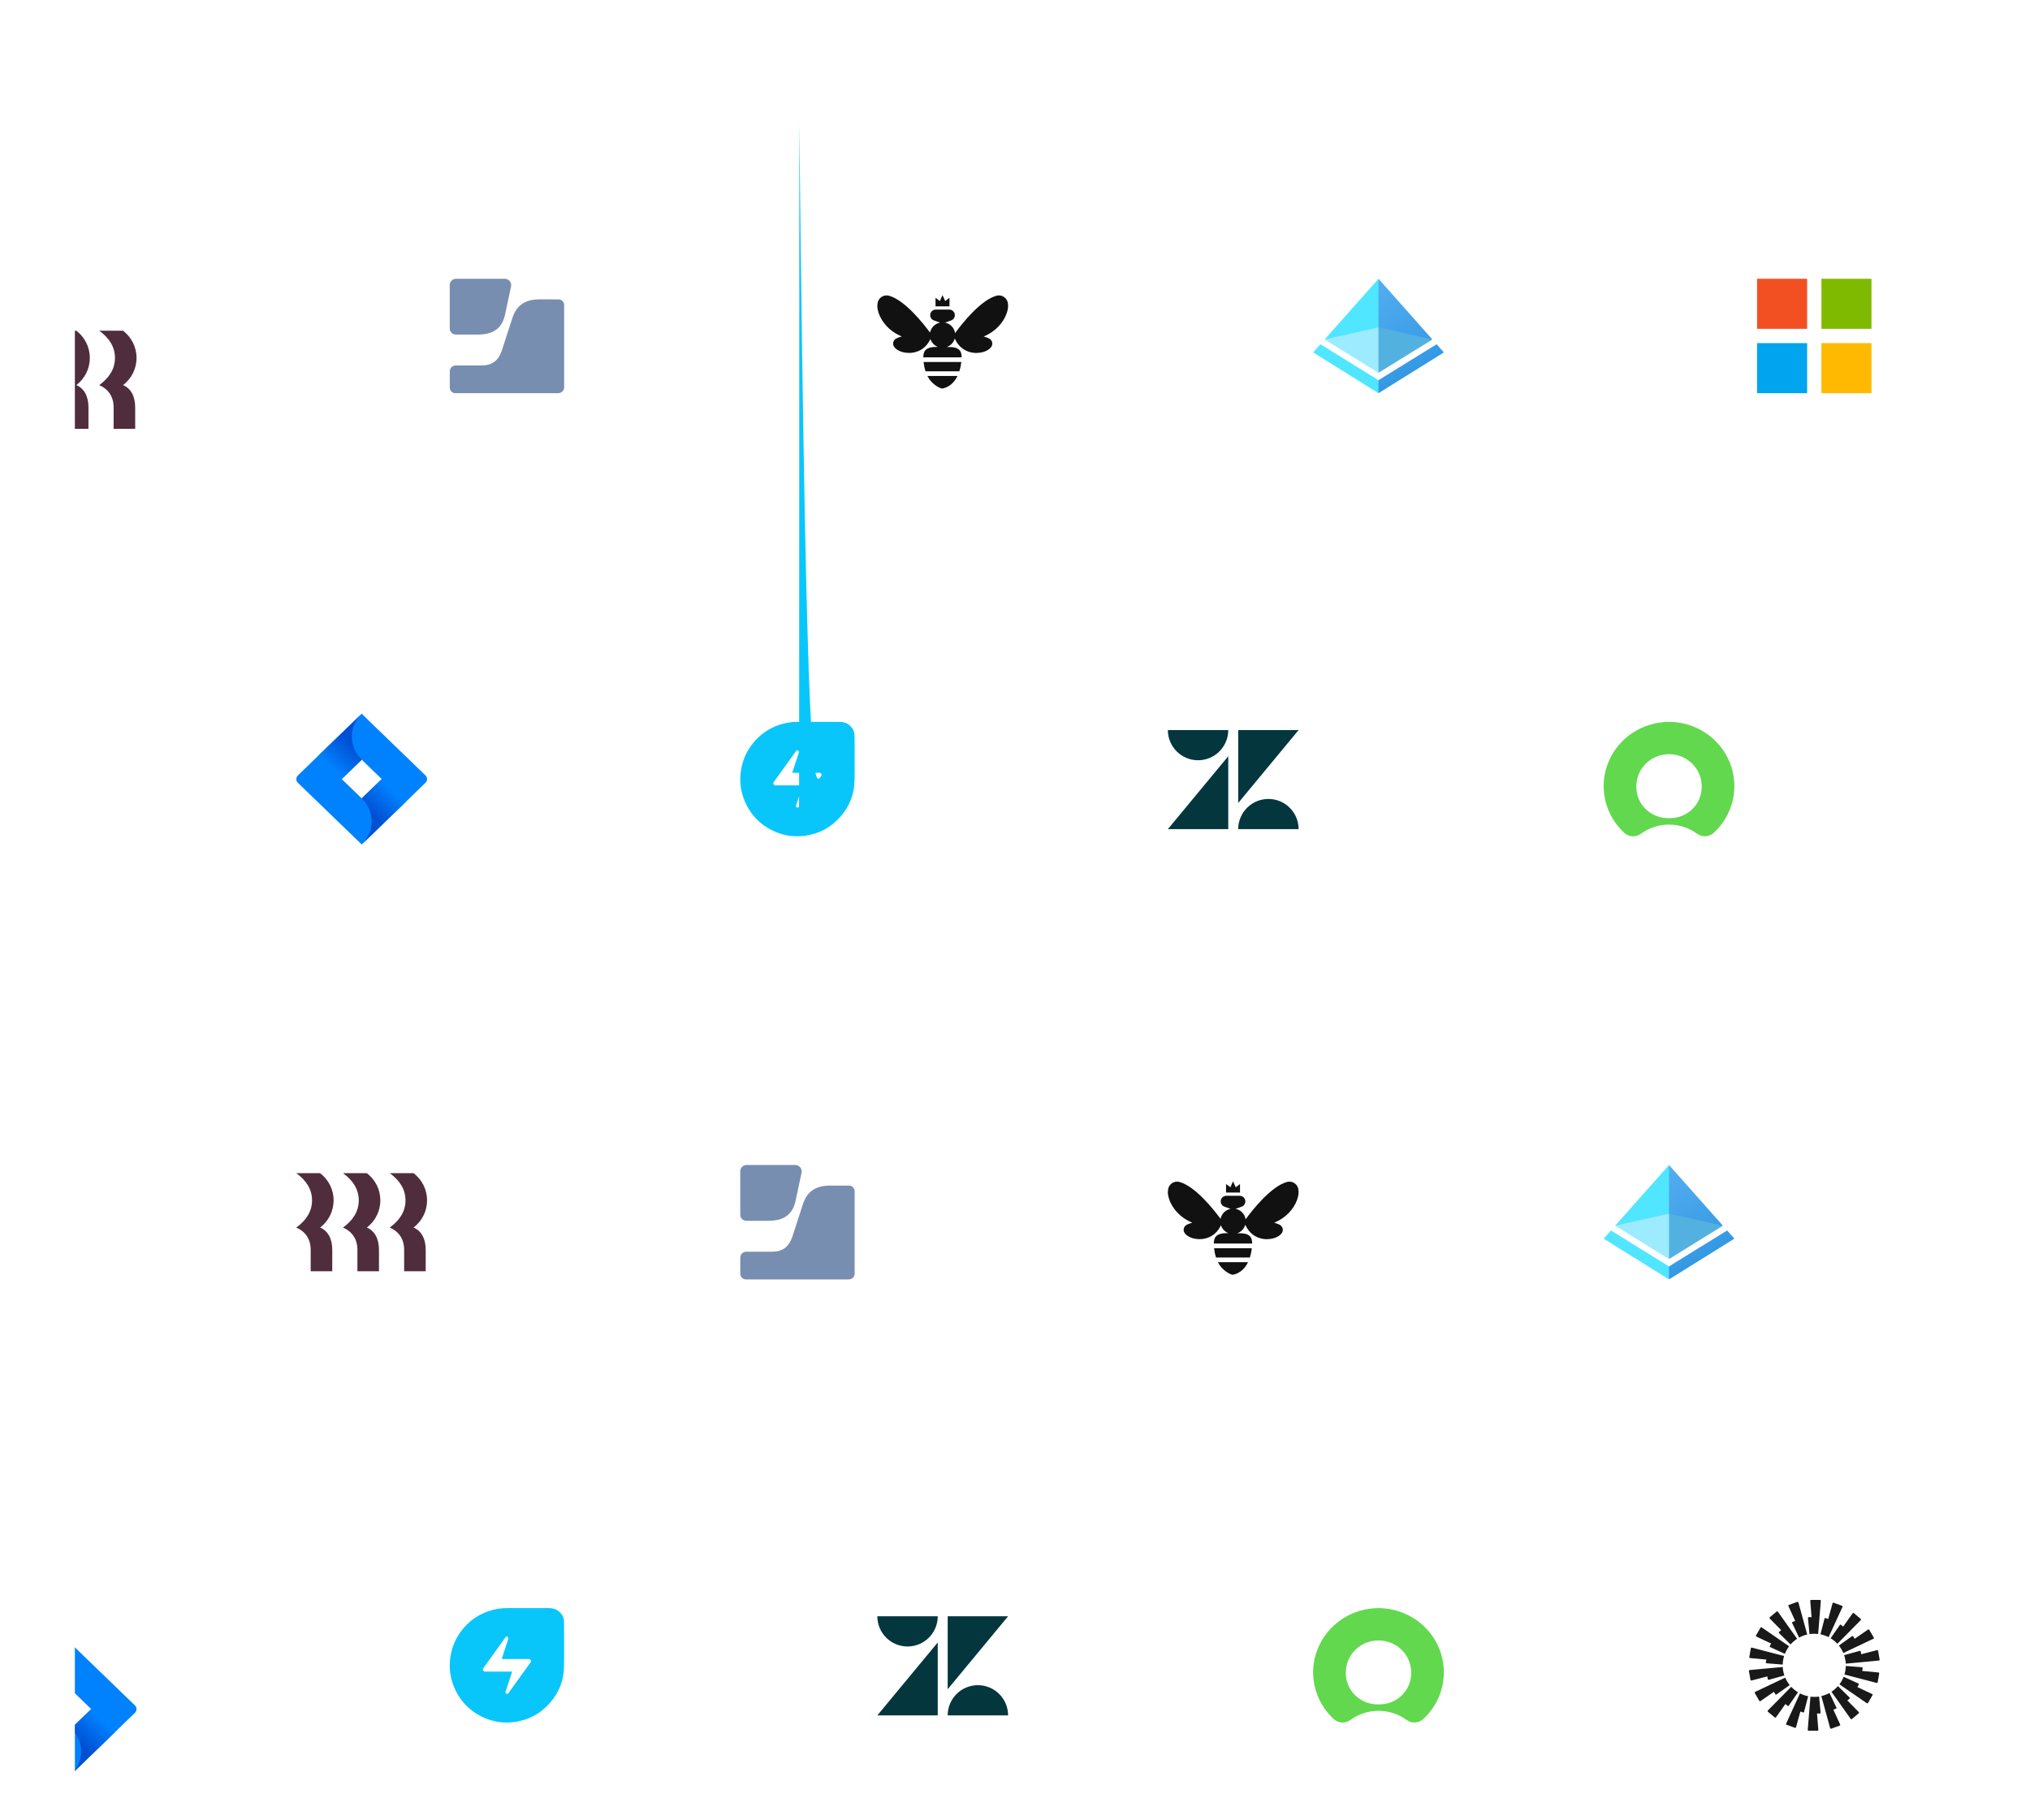 <svg width="559" height="501" viewBox="0 0 559 501" fill="none" xmlns="http://www.w3.org/2000/svg">
<g clip-path="url(#clip0_2324_15633)" filter="url(#filter0_i_2324_15633)">
<rect width="558" height="500" transform="translate(0.596 0.5)" fill="white"/>
<g filter="url(#filter1_ddddd_2324_15633)">
<rect x="-45.404" y="22.5" width="90" height="90" rx="20" fill="white" shape-rendering="crispEdges"/>
<g clip-path="url(#clip1_2324_15633)">
<path d="M11.659 61.486C11.659 58.515 10.15 56.06 7.329 53.999H13.886C16.188 55.766 17.598 58.467 17.598 61.486C17.598 64.506 16.188 67.206 13.886 68.973C16.014 69.857 17.227 72.017 17.227 75.111V81.002H11.288V75.111C11.288 72.165 9.878 70.103 7.329 68.973C10.15 66.911 11.659 64.457 11.659 61.486ZM-1.208 61.486C-1.208 58.515 -2.718 56.06 -5.539 53.999H1.019C3.32 55.766 4.731 58.467 4.731 61.486C4.731 64.506 3.32 67.206 1.019 68.973C3.147 69.857 4.359 72.017 4.359 75.111V81.002H-1.58V75.111C-1.58 72.165 -2.99 70.103 -5.539 68.973C-2.718 66.911 -1.208 64.457 -1.208 61.486ZM-14.076 61.486C-14.076 58.515 -15.585 56.06 -18.406 53.999H-11.849C-9.547 55.766 -8.137 58.467 -8.137 61.486C-8.137 64.506 -9.547 67.206 -11.849 68.973C-9.721 69.857 -8.508 72.017 -8.508 75.111V81.002H-14.447V75.111C-14.447 72.165 -15.858 70.103 -18.406 68.973C-15.585 66.911 -14.076 64.457 -14.076 61.486Z" fill="#502D3C"/>
</g>
</g>
<g filter="url(#filter2_dd_2324_15633)">
<rect x="74.596" y="22.5" width="90" height="90" rx="20" fill="white" shape-rendering="crispEdges"/>
<path d="M105.567 51.749C105.111 51.752 104.675 51.934 104.353 52.257C104.031 52.58 103.848 53.018 103.846 53.474V65.444C103.846 66.39 104.624 67.114 105.512 67.114H111.51C114.232 67.114 118.01 66.557 119.064 61.657L120.731 53.863C120.779 53.608 120.772 53.344 120.708 53.092C120.644 52.84 120.526 52.605 120.362 52.403C120.198 52.201 119.992 52.038 119.758 51.925C119.524 51.812 119.269 51.752 119.009 51.748L105.567 51.749ZM128.561 57.419C124.506 57.419 122.119 59.145 121.007 62.819L118.174 71.559C117.119 74.454 115.453 75.624 112.463 75.624H105.465C105.038 75.624 104.628 75.795 104.326 76.097C104.025 76.4 103.855 76.81 103.854 77.238V81.692C103.854 82.528 104.52 83.252 105.409 83.252H133.738C134.165 83.251 134.575 83.081 134.877 82.778C135.179 82.475 135.349 82.065 135.349 81.637V58.987C135.349 58.151 134.683 57.428 133.794 57.428L128.561 57.419Z" fill="#778EB1"/>
</g>
<g filter="url(#filter3_dd_2324_15633)">
<rect x="194.596" y="22.5" width="90" height="90" rx="20" fill="white" shape-rendering="crispEdges"/>
<g clip-path="url(#clip2_2324_15633)">
<path d="M257.477 58.181C257.316 57.588 256.944 57.075 256.429 56.739C255.915 56.403 255.295 56.268 254.687 56.36C254.588 56.375 254.489 56.396 254.392 56.423C249.976 57.631 244.813 64.256 243.224 66.405V66.422L243.014 66.713C242.902 66.002 242.573 65.344 242.074 64.826C241.574 64.309 240.928 63.958 240.222 63.821L241.883 63.235C242.23 63.118 242.525 62.882 242.714 62.568C242.903 62.254 242.973 61.882 242.913 61.521C242.853 61.159 242.665 60.831 242.385 60.595C242.105 60.359 241.749 60.23 241.383 60.233H237.707C237.339 60.227 236.98 60.353 236.697 60.589C236.413 60.825 236.224 61.155 236.163 61.518C236.103 61.882 236.175 62.255 236.366 62.571C236.558 62.886 236.856 63.121 237.207 63.235L238.856 63.821C238.176 63.956 237.552 64.289 237.062 64.779C236.573 65.269 236.239 65.893 236.104 66.573L235.986 66.412L235.974 66.397C234.385 64.256 229.221 57.631 224.803 56.423C224.706 56.396 224.608 56.375 224.508 56.36C223.901 56.268 223.28 56.403 222.766 56.739C222.252 57.075 221.879 57.588 221.718 58.181C221.543 58.937 221.553 59.723 221.749 60.473C222.284 62.797 224.188 65.507 227.032 67.008H227.015L228.306 67.656C228.045 67.715 227.787 67.789 227.535 67.878C227.248 67.979 226.971 68.106 226.707 68.259C226.398 68.441 226.162 68.725 226.038 69.062C225.914 69.399 225.91 69.768 226.027 70.108C226.062 70.204 226.105 70.297 226.157 70.385C226.645 71.213 227.858 71.886 229.311 72.094C231.681 72.447 234.688 71.611 236.204 68.341C236.365 68.832 236.633 69.281 236.988 69.656C237.343 70.031 237.777 70.323 238.258 70.51C236.757 70.485 235.063 70.635 234.505 71.926C234.324 72.389 234.239 72.883 234.255 73.38H244.81C244.81 72.459 244.61 71.511 243.729 71.011C242.849 70.51 241.728 70.535 240.69 70.555C241.223 70.37 241.703 70.058 242.09 69.647C242.477 69.236 242.759 68.737 242.911 68.194C244.412 71.591 247.467 72.462 249.876 72.102C251.327 71.884 252.543 71.221 253.028 70.393C253.133 70.217 253.201 70.023 253.23 69.821C253.259 69.618 253.248 69.412 253.197 69.215C253.145 69.017 253.055 68.831 252.932 68.669C252.809 68.506 252.654 68.369 252.478 68.266C252.215 68.114 251.939 67.986 251.652 67.886C251.4 67.797 251.143 67.722 250.882 67.663L252.173 67.015H252.153C254.997 65.514 256.906 62.8 257.437 60.476C257.637 59.726 257.651 58.938 257.477 58.181Z" fill="#111111"/>
<path d="M234.352 74.882C234.435 75.679 234.603 76.465 234.852 77.226H244.176C244.44 76.393 244.621 75.536 244.717 74.667H234.324C234.332 74.74 234.352 74.812 234.352 74.882Z" fill="#111111"/>
<path d="M237.94 81.309C238.323 81.54 239.134 82.06 239.622 81.952C241.596 81.487 242.874 80.154 243.67 78.505H235.371C235.951 79.66 236.84 80.631 237.94 81.309Z" fill="#111111"/>
<path d="M241.46 56.997L240.269 57.888L239.539 56.249L238.808 57.888L237.617 56.997V59.336H241.46V56.997Z" fill="#111111"/>
</g>
</g>
<g filter="url(#filter4_dd_2324_15633)">
<rect x="314.596" y="22.5" width="90" height="90" rx="20" fill="white" shape-rendering="crispEdges"/>
<g clip-path="url(#clip3_2324_15633)">
<path d="M358.473 64.253V70.743L359.598 77.641L374.438 68.468L368.599 65.335L358.473 64.253Z" fill="#53B1E0"/>
<path d="M377.6 72.027L359.598 83.252L358.473 81.561L359.598 79.668L375.601 69.777L377.6 72.027ZM359.598 51.748L358.473 58.844L359.598 65.133L374.438 68.468L359.598 51.748Z" fill="url(#paint0_linear_2324_15633)"/>
<path d="M359.596 65.133L350.595 65.335L344.756 68.468L359.596 77.641V65.133Z" fill="#9CEBFF"/>
<path d="M343.593 69.777L359.596 79.668V83.252L341.594 72.027L343.593 69.777ZM344.755 68.468L359.596 65.133V51.748L344.755 68.468Z" fill="#50E6FF"/>
</g>
</g>
<g filter="url(#filter5_dd_2324_15633)">
<rect x="434.596" y="22.5" width="90" height="90" rx="20" fill="white" shape-rendering="crispEdges"/>
<path d="M477.628 51.748H463.846V65.531H477.628V51.748Z" fill="#F25022"/>
<path d="M495.347 51.748H481.564V65.531H495.347V51.748Z" fill="#7FBA00"/>
<path d="M477.628 69.468H463.846V83.251H477.628V69.468Z" fill="#00A4EF"/>
<path d="M495.347 69.468H481.564V83.251H495.347V69.468Z" fill="#FFB900"/>
</g>
<g filter="url(#filter6_dd_2324_15633)">
<rect x="34.596" y="144.5" width="90" height="90" rx="20" fill="white" shape-rendering="crispEdges"/>
<g clip-path="url(#clip4_2324_15633)">
<path d="M97.176 188.503L81.154 173.018L79.611 171.498L67.54 183.154L62.025 188.503C61.749 188.77 61.594 189.132 61.594 189.51C61.594 189.887 61.749 190.249 62.025 190.517L73.044 201.166L79.611 207.502L91.672 195.846L91.858 195.665L97.176 190.498C97.447 190.231 97.598 189.873 97.598 189.5C97.598 189.127 97.447 188.769 97.176 188.503ZM79.611 194.81L74.106 189.491L79.611 184.171L85.115 189.491L79.611 194.81Z" fill="#0082FF"/>
<path d="M79.61 184.17C77.879 182.497 76.903 180.229 76.896 177.863C76.888 175.496 77.85 173.223 79.571 171.54L67.529 183.177L74.086 189.514L79.61 184.17Z" fill="url(#paint1_linear_2324_15633)"/>
<path d="M85.119 189.476L79.609 194.81C80.474 195.642 81.159 196.631 81.627 197.72C82.095 198.809 82.336 199.976 82.336 201.156C82.336 202.335 82.095 203.502 81.627 204.591C81.159 205.68 80.474 206.669 79.609 207.501L91.685 195.831L85.119 189.476Z" fill="url(#paint2_linear_2324_15633)"/>
</g>
</g>
<g filter="url(#filter7_dd_2324_15633)">
<rect x="154.596" y="144.5" width="90" height="90" rx="20" fill="white" shape-rendering="crispEdges"/>
<path d="M205.076 173.748C207.123 173.748 209.17 173.755 211.22 173.748C212.254 173.74 213.175 174.017 213.957 174.704C214.816 175.457 215.314 176.403 215.319 177.544C215.336 181.696 215.384 185.849 215.306 189.999C215.236 193.735 213.899 197.033 211.434 199.847C208.858 202.79 205.615 204.543 201.741 205.091C198.739 205.517 195.844 205.096 193.09 203.828C189.245 202.058 186.529 199.181 184.948 195.263C183.997 192.906 183.667 190.441 183.936 187.902C184.29 184.571 185.567 181.643 187.765 179.12C189.894 176.689 192.53 175.073 195.651 174.25C196.982 173.906 198.352 173.738 199.726 173.75C201.508 173.751 203.291 173.751 205.076 173.748ZM202.031 187.769C200.83 187.769 199.629 187.765 198.428 187.772C198.22 187.772 198.154 187.736 198.23 187.512C198.526 186.643 198.805 185.768 199.09 184.895C199.384 183.997 199.678 183.098 199.971 182.2C200.047 181.967 199.971 181.778 199.768 181.664C199.566 181.549 199.361 181.591 199.209 181.782C199.123 181.888 199.047 182.002 198.965 182.112C197.565 184.063 196.166 186.014 194.768 187.963C194.211 188.739 193.652 189.513 193.092 190.286C193.022 190.371 192.979 190.475 192.967 190.584C192.955 190.693 192.975 190.804 193.024 190.902C193.129 191.126 193.32 191.211 193.554 191.22C193.654 191.224 193.754 191.223 193.854 191.223H200.622C201.031 191.223 201.038 191.223 200.908 191.625C200.358 193.31 199.806 194.994 199.251 196.677C199.151 196.981 199.198 197.17 199.417 197.292C199.636 197.413 199.827 197.361 200.026 197.109C200.054 197.074 200.08 197.036 200.107 9C202.094 194.249 204.08 191.5 206.065 188.75C206.214 188.543 206.288 188.328 206.162 188.09C206.036 187.851 205.822 187.764 205.55 187.765C204.377 187.773 203.204 187.769 202.031 187.769Z" fill="#09C6FA"/>
</g>
<g filter="url(#filter8_dd_2324_15633)">
<rect x="274.596" y="144.5" width="90" height="90" rx="20" fill="white" shape-rendering="crispEdges"/>
<g clip-path="url(#clip5_2324_15633)">
<path fill-rule="evenodd" clip-rule="evenodd" d="M318.225 183.204V203.285H301.594L318.225 183.204Z" fill="#03363D"/>
<path fill-rule="evenodd" clip-rule="evenodd" d="M318.225 175.998C318.225 180.591 314.502 184.315 309.909 184.315C305.315 184.315 301.594 180.591 301.594 175.998H318.225Z" fill="#03363D"/>
<path fill-rule="evenodd" clip-rule="evenodd" d="M320.965 203.285C320.965 198.692 324.688 194.969 329.281 194.969C333.875 194.969 337.596 198.692 337.596 203.285H320.965Z" fill="#03363D"/>
<path fill-rule="evenodd" clip-rule="evenodd" d="M320.965 196.078V175.998H337.596L320.965 196.078Z" fill="#03363D"/>
</g>
</g>
<g filter="url(#filter9_dd_2324_15633)">
<rect x="394.596" y="144.5" width="90" height="90" rx="20" fill="white" shape-rendering="crispEdges"/>
<g clip-path="url(#clip6_2324_15633)">
<path fill-rule="evenodd" clip-rule="evenodd" d="M449.772 176.859C452.737 178.857 455.025 181.676 456.342 184.955C457.662 188.232 457.948 191.821 457.168 195.26C456.388 198.699 454.577 201.832 451.966 204.258C451.661 204.547 451.305 204.783 450.915 204.95C450.525 205.118 450.107 205.217 449.682 205.24C449.258 205.264 448.831 205.215 448.425 205.091C448.019 204.97 447.638 204.779 447.298 204.525C446.192 203.718 444.962 203.091 443.654 202.668C442.343 202.244 440.976 202.028 439.597 202.028C438.217 202.028 436.847 202.244 435.539 202.668C434.231 203.091 432.999 203.718 431.893 204.525C431.558 204.777 431.181 204.97 430.777 205.094C430.374 205.217 429.951 205.269 429.529 205.246C429.107 205.226 428.691 205.132 428.304 204.968C427.916 204.804 427.56 204.574 427.253 204.289C424.623 201.855 422.798 198.704 422.018 195.242C421.238 191.781 421.538 188.171 422.881 184.881C424.223 181.588 426.543 178.767 429.543 176.782C432.542 174.798 436.081 173.739 439.702 173.748C443.3 173.777 446.807 174.863 449.772 176.859ZM443.076 199.65C444.182 199.218 445.187 198.571 446.029 197.748C446.871 196.923 447.532 195.941 447.973 194.858C448.413 193.777 448.625 192.617 448.592 191.453C448.592 189.117 447.645 186.879 445.958 185.227C444.271 183.575 441.983 182.646 439.597 182.646C437.21 182.646 434.922 183.575 433.235 185.227C431.549 186.879 430.601 189.117 430.601 191.453C430.569 192.617 430.78 193.777 431.22 194.858C431.661 195.941 432.322 196.923 433.164 197.748C434.006 198.571 435.011 199.218 436.115 199.65C437.221 200.081 438.406 200.288 439.597 200.257C440.785 200.288 441.969 200.081 443.076 199.65Z" fill="#62D84E"/>
</g>
</g>
<g filter="url(#filter10_dd_2324_15633)">
<rect x="514.596" y="144.5" width="90" height="90" rx="20" fill="white" shape-rendering="crispEdges"/>
<g clip-path="url(#clip7_2324_15633)">
<path fill-rule="evenodd" clip-rule="evenodd" d="M561.402 171.748L560.662 180.869C560.311 180.829 559.961 180.809 559.601 180.809C559.15 180.809 558.71 180.839 558.28 180.909L557.859 176.489C557.849 176.349 557.959 176.229 558.1 176.229H558.85L558.49 171.758C558.48 171.618 558.59 171.498 558.72 171.498H561.172C561.312 171.498 561.422 171.618 561.402 171.758V171.748ZM555.217 172.198C555.177 172.068 555.037 171.988 554.907 172.038L552.605 172.878C552.475 172.928 552.415 173.078 552.475 173.198L554.347 177.279L553.636 177.539C553.506 177.589 553.446 177.739 553.506 177.859L555.417 181.869C556.108 181.489 556.859 181.199 557.649 181.019L555.227 172.198H555.217ZM549.573 174.738L554.867 182.199C554.196 182.639 553.586 183.159 553.066 183.759L549.893 180.639C549.793 180.539 549.803 180.379 549.903 180.289L550.484 179.809L547.331 176.619C547.231 176.519 547.241 176.359 547.351 176.269L549.223 174.698C549.333 174.608 549.483 174.628 549.563 174.738H549.573ZM545.129 179.059C545.019 178.979 544.859 179.019 544.789 179.139L543.568 181.259C543.498 181.379 543.548 181.529 543.668 181.589L547.731 183.509L547.351 184.159C547.334 184.188 547.324 184.22 547.32 184.252C547.317 184.285 547.32 184.318 547.331 184.35C547.341 184.381 547.358 184.41 547.381 184.434C547.403 184.458 547.431 184.477 547.461 184.49L551.504 186.34C551.795 185.59 552.185 184.89 552.665 184.259L545.129 179.059ZM542.137 184.82C542.157 184.68 542.297 184.6 542.427 184.63L551.284 186.94C551.054 187.69 550.924 188.48 550.904 189.3L546.47 188.94C546.437 188.938 546.405 188.929 546.375 188.913C546.346 188.897 546.321 188.875 546.301 188.848C546.281 188.822 546.267 188.791 546.26 188.759C546.253 188.726 546.253 188.692 546.26 188.66L546.39 187.92L541.917 187.5C541.777 187.49 541.687 187.36 541.707 187.22L542.127 184.81L542.137 184.82ZM541.807 190.8C541.667 190.81 541.577 190.94 541.597 191.08L542.027 193.491C542.047 193.631 542.187 193.711 542.317 193.681L546.661 192.55L546.791 193.29C546.811 193.431 546.951 193.511 547.081 193.481L551.364 192.3C551.114 191.56 550.954 190.77 550.914 189.96L541.797 190.8H541.807ZM543.228 197.141C543.212 197.113 543.201 197.082 543.198 197.05C543.194 197.018 543.197 196.985 543.206 196.954C543.216 196.923 543.231 196.895 543.252 196.87C543.273 196.845 543.299 196.825 543.328 196.811L551.594 192.89C551.905 193.631 552.325 194.321 552.825 194.941L549.203 197.521C549.092 197.601 548.932 197.571 548.862 197.451L548.482 196.791L544.789 199.341C544.679 199.421 544.519 199.381 544.449 199.261L543.218 197.141H543.228ZM553.246 195.421L546.811 201.931C546.711 202.031 546.721 202.191 546.831 202.282L548.712 203.852C548.822 203.942 548.972 203.922 549.052 203.812L551.654 200.151L552.235 200.641C552.345 200.731 552.505 200.711 552.585 200.591L555.107 196.931C554.427 196.511 553.796 196.001 553.256 195.421H553.246ZM551.975 205.872C551.944 205.861 551.916 205.843 551.893 205.82C551.87 205.798 551.851 205.771 551.839 205.741C551.827 205.71 551.821 205.678 551.822 205.646C551.823 205.613 551.831 205.581 551.845 205.552L555.658 197.231C556.358 197.591 557.119 197.861 557.909 198.011L556.789 202.312C556.759 202.442 556.608 202.522 556.478 202.472L555.768 202.211L554.577 206.542C554.537 206.672 554.397 206.752 554.267 206.702L551.965 205.862L551.975 205.872ZM558.54 198.121L557.799 207.242C557.789 207.382 557.899 207.502 558.03 207.502H560.481C560.622 207.502 560.732 207.382 560.712 207.242L560.351 202.772H561.102C561.242 202.772 561.352 202.652 561.342 202.512L560.922 198.091C560.491 198.161 560.051 198.191 559.601 198.191C559.24 198.191 558.89 198.171 558.54 198.121ZM567.367 173.428C567.427 173.298 567.367 173.158 567.237 173.108L564.935 172.268C564.805 172.218 564.665 172.298 564.625 172.428L563.434 176.759L562.723 176.499C562.593 176.449 562.453 176.529 562.413 176.659L561.292 180.959C562.093 181.119 562.843 181.389 563.544 181.739L567.367 173.428ZM572.391 177.059L565.956 183.569C565.411 182.984 564.788 182.475 564.104 182.059L566.626 178.399C566.706 178.289 566.867 178.259 566.977 178.349L567.557 178.839L570.159 175.178C570.239 175.068 570.399 175.048 570.499 175.138L572.381 176.709C572.491 176.799 572.491 176.959 572.401 177.059H572.391ZM575.874 182.179C576.004 182.119 576.044 181.969 575.974 181.849L574.743 179.729C574.726 179.701 574.703 179.677 574.677 179.658C574.651 179.639 574.621 179.626 574.589 179.618C574.558 179.611 574.525 179.61 574.493 179.615C574.461 179.62 574.43 179.632 574.402 179.649L570.71 182.199L570.329 181.549C570.259 181.429 570.099 181.389 569.989 181.479L566.366 184.059C566.867 184.68 567.277 185.37 567.597 186.11L575.864 182.189L575.874 182.179ZM577.175 185.5L577.595 187.91C577.615 188.05 577.525 188.17 577.385 188.19L568.268 189.04C568.228 188.22 568.067 187.44 567.817 186.7L572.101 185.52C572.231 185.48 572.371 185.57 572.391 185.71L572.521 186.45L576.864 185.32C576.995 185.29 577.135 185.37 577.155 185.51L577.175 185.5ZM576.764 194.351C576.894 194.381 577.035 194.301 577.055 194.161L577.475 191.75C577.48 191.718 577.479 191.685 577.471 191.653C577.464 191.621 577.449 191.592 577.43 191.565C577.41 191.539 577.385 191.517 577.357 191.501C577.329 191.485 577.297 191.474 577.265 191.47L572.791 191.05L572.921 190.31C572.927 190.278 572.925 190.245 572.918 190.213C572.91 190.181 572.896 190.151 572.876 190.125C572.857 190.099 572.832 190.077 572.803 190.061C572.775 190.044 572.744 190.034 572.711 190.03L568.278 189.67C568.258 190.49 568.128 191.28 567.897 192.03L576.754 194.341L576.764 194.351ZM574.402 199.851C574.332 199.971 574.172 200.001 574.062 199.931L566.526 194.731C567.007 194.101 567.397 193.401 567.687 192.65L571.73 194.501C571.86 194.561 571.911 194.711 571.84 194.831L571.46 195.481L575.523 197.401C575.643 197.461 575.694 197.611 575.623 197.731L574.402 199.851ZM564.325 196.781L569.619 204.242C569.699 204.352 569.859 204.372 569.959 204.282L571.83 202.712C571.941 202.622 571.941 202.462 571.85 202.362L568.698 199.171L569.278 198.691C569.389 198.601 569.389 198.441 569.288 198.341L566.116 195.221C565.586 195.821 564.985 196.351 564.315 196.781H564.325ZM564.274 206.942C564.144 206.992 564.004 206.912 563.964 206.782L561.542 197.961C562.333 197.781 563.084 197.491 563.774 197.111L565.686 201.121C565.746 201.251 565.686 201.401 565.555 201.441L564.845 201.701L566.716 205.782C566.776 205.912 566.716 206.052 566.586 206.102L564.284 206.942H564.274Z" fill="#191919"/>
</g>
</g>
<g filter="url(#filter11_dd_2324_15633)">
<rect x="34.596" y="266.5" width="90" height="90" rx="20" fill="white" shape-rendering="crispEdges"/>
<g clip-path="url(#clip8_2324_15633)">
<path d="M91.659 305.486C91.659 302.515 90.15 300.061 87.329 297.999H93.886C96.188 299.766 97.598 302.466 97.598 305.486C97.598 308.506 96.188 311.206 93.886 312.973C96.014 313.857 97.227 316.017 97.227 319.111V325.002H91.288V319.111C91.288 316.165 89.878 314.103 87.329 312.973C90.15 310.911 91.659 308.457 91.659 305.486ZM78.792 305.486C78.792 302.515 77.282 300.061 74.461 297.999H81.019C83.32 299.766 84.731 302.466 84.731 305.486C84.731 308.506 83.32 311.206 81.019 312.973C83.147 313.857 84.359 316.017 84.359 319.111V325.002H78.421V319.111C78.421 316.165 77.01 314.103 74.461 312.973C77.282 310.911 78.792 308.457 78.792 305.486ZM65.924 305.486C65.924 302.515 64.415 300.061 61.594 297.999H68.151C70.453 299.766 71.863 302.466 71.863 305.486C71.863 308.506 70.453 311.206 68.151 312.973C70.279 313.857 71.492 316.017 71.492 319.111V325.002H65.553V319.111C65.553 316.165 64.142 314.103 61.594 312.973C64.415 310.911 65.924 308.457 65.924 305.486Z" fill="#502D3C"/>
</g>
</g>
<g filter="url(#filter12_dd_2324_15633)">
<rect x="154.596" y="266.5" width="90" height="90" rx="20" fill="white" shape-rendering="crispEdges"/>
<path d="M185.567 295.749C185.111 295.752 184.675 295.934 184.353 296.257C184.031 296.58 183.848 297.018 183.846 297.474V309.444C183.846 310.39 184.624 311.114 185.512 311.114H191.51C194.232 311.114 198.01 310.557 199.064 305.657L200.731 297.863C200.779 297.608 200.772 297.345 200.708 297.092C200.644 296.84 200.526 296.605 200.362 296.403C200.198 296.201 199.992 296.038 199.758 295.925C199.524 295.812 199.269 295.752 199.009 295.748L185.567 295.749ZM208.561 301.419C204.506 301.419 202.119 303.145 201.007 306.819L198.174 315.56C197.119 318.454 195.453 319.624 192.463 319.624H185.465C185.038 319.624 184.628 319.795 184.326 320.097C184.025 320.4 183.855 320.81 183.854 321.238V325.692C183.854 326.528 184.52 327.252 185.409 327.252H213.738C214.165 327.251 214.575 327.081 214.877 326.778C215.179 326.475 215.349 326.065 215.349 325.637V302.987C215.349 302.151 214.683 301.428 213.794 301.428L208.561 301.419Z" fill="#778EB1"/>
</g>
<g filter="url(#filter13_dd_2324_15633)">
<rect x="274.596" y="266.5" width="90" height="90" rx="20" fill="white" shape-rendering="crispEdges"/>
<g clip-path="url(#clip9_2324_15633)">
<path d="M337.477 302.181C337.316 301.588 336.944 301.075 336.429 300.739C335.915 300.403 335.295 300.268 334.687 300.36C334.588 300.375 334.489 300.396 334.392 300.423C329.976 301.631 324.813 308.256 323.224 310.405V310.422L323.014 310.713C322.902 310.002 322.573 309.344 322.074 308.826C321.574 308.309 320.928 307.958 320.222 307.821L321.883 307.235C322.23 307.119 322.525 306.882 322.714 306.568C322.903 306.253 322.973 305.882 322.913 305.521C322.853 305.159 322.665 304.831 322.385 304.595C322.105 304.359 321.749 304.231 321.383 304.233H317.707C317.339 304.227 316.98 304.353 316.697 304.589C316.413 304.825 316.224 305.155 316.163 305.518C316.103 305.882 316.175 306.256 316.366 306.571C316.558 306.886 316.856 307.122 317.207 307.235L318.856 307.821C318.176 307.956 317.552 308.289 317.062 308.779C316.573 309.269 316.239 309.893 316.104 310.572L315.986 310.412L315.974 310.397C314.385 308.256 309.221 301.631 304.803 300.423C304.706 300.396 304.608 300.375 304.508 300.36C303.901 300.268 303.28 300.403 302.766 300.739C302.252 301.075 301.879 301.588 301.718 302.181C301.543 302.937 301.553 303.723 301.749 304.473C302.284 306.797 304.188 309.507 307.032 311.008H307.015L308.306 311.656C308.045 311.715 307.787 311.789 307.535 311.878C307.248 311.979 306.971 312.106 306.707 312.259C306.398 312.441 306.162 312.725 306.038 313.062C305.914 313.399 305.91 313.768 306.027 314.108C306.062 314.204 306.105 314.297 306.157 314.385C306.645 315.213 307.858 315.886 309.311 316.094C311.681 316.447 314.688 315.611 316.204 312.341C316.365 312.832 316.633 313.281 316.988 313.656C317.343 314.031 317.777 314.323 318.258 314.51C316.757 314.485 315.063 314.635 314.505 315.926C314.324 316.389 314.239 316.883 314.255 317.38H324.81C324.81 316.459 324.61 315.511 323.729 315.011C322.849 314.51 321.728 314.535 320.69 314.555C321.223 314.37 321.703 314.058 322.09 313.647C322.477 313.236 322.759 312.737 322.911 312.194C324.412 315.591 327.467 316.462 329.876 316.101C331.327 315.884 332.543 315.221 333.028 314.393C333.133 314.217 333.201 314.023 333.23 313.821C333.259 313.618 333.248 313.412 333.197 313.215C333.145 313.017 333.055 312.831 332.932 312.669C332.809 312.506 332.654 312.369 332.478 312.266C332.215 312.114 331.939 311.986 331.652 311.886C331.4 311.797 331.143 311.723 330.882 311.663L332.173 311.015H332.153C334.997 309.514 336.906 306.8 337.437 304.476C337.637 303.726 337.651 302.938 337.477 302.181Z" fill="#111111"/>
<path d="M314.352 318.882C314.435 319.679 314.603 320.465 314.852 321.226H324.176C324.44 320.393 324.621 319.536 324.717 318.667H314.324C314.332 318.74 314.352 318.812 314.352 318.882Z" fill="#111111"/>
<path d="M317.94 325.309C318.323 325.54 319.134 326.06 319.622 325.952C321.596 325.487 322.874 324.154 323.67 322.505H315.371C315.951 323.66 316.84 324.631 317.94 325.309Z" fill="#111111"/>
<path d="M321.46 300.997L320.269 301.888L319.539 300.249L318.808 301.888L317.617 300.997V303.336H321.46V300.997Z" fill="#111111"/>
</g>
</g>
<g filter="url(#filter14_dd_2324_15633)">
<rect x="394.596" y="266.5" width="90" height="90" rx="20" fill="white" shape-rendering="crispEdges"/>
<g clip-path="url(#clip10_2324_15633)">
<path d="M438.473 308.253V314.743L439.598 321.641L454.438 312.468L448.599 309.335L438.473 308.253Z" fill="#53B1E0"/>
<path d="M457.6 316.027L439.598 327.252L438.473 325.56L439.598 323.667L455.601 313.777L457.6 316.027ZM439.598 295.748L438.473 302.844L439.598 309.133L454.438 312.468L439.598 295.748Z" fill="url(#paint3_linear_2324_15633)"/>
<path d="M439.596 309.133L430.595 309.335L424.756 312.468L439.596 321.641V309.133Z" fill="#9CEBFF"/>
<path d="M423.593 313.777L439.596 323.667V327.252L421.594 316.027L423.593 313.777ZM424.755 312.468L439.596 309.133V295.748L424.755 312.468Z" fill="#50E6FF"/>
</g>
</g>
<g filter="url(#filter15_dd_2324_15633)">
<rect x="514.596" y="266.5" width="90" height="90" rx="20" fill="white" shape-rendering="crispEdges"/>
<path d="M557.628 295.748H543.846V309.531H557.628V295.748Z" fill="#F25022"/>
<path d="M557.628 313.468H543.846V327.251H557.628V313.468Z" fill="#00A4EF"/>
</g>
<g filter="url(#filter16_ddddd_2324_15633)">
<rect x="-45.404" y="388.5" width="90" height="90" rx="20" fill="white" shape-rendering="crispEdges"/>
<g clip-path="url(#clip11_2324_15633)">
<path d="M17.176 432.503L1.154 417.018L-0.39 415.498L-12.46 427.154L-17.975 432.503C-18.251 432.77 -18.406 433.132 -18.406 433.51C-18.406 433.887 -18.251 434.249 -17.975 434.517L-6.956 445.166L-0.39 451.502L11.672 439.846L11.858 439.665L17.176 434.498C17.447 434.231 17.598 433.873 17.598 433.5C17.598 433.127 17.447 432.769 17.176 432.503ZM-0.39 438.81L-5.894 433.491L-0.39 428.171L5.115 433.491L-0.39 438.81Z" fill="#0082FF"/>
<path d="M5.119 433.476L-0.391 438.81C0.474 439.642 1.159 440.631 1.627 441.72C2.095 442.809 2.336 443.976 2.336 445.156C2.336 446.335 2.095 447.502 1.627 448.591C1.159 449.68 0.474 450.669 -0.391 451.501L11.685 439.831L5.119 433.476Z" fill="url(#paint4_linear_2324_15633)"/>
</g>
</g>
<g filter="url(#filter17_dd_2324_15633)">
<rect x="74.596" y="388.5" width="90" height="90" rx="20" fill="white" shape-rendering="crispEdges"/>
<path d="M125.076 417.748C127.123 417.748 129.17 417.755 131.22 417.748C132.254 417.74 133.175 418.017 133.957 418.704C134.816 419.457 135.314 420.403 135.319 421.544C135.336 425.696 135.384 429.849 135.306 433.999C135.236 437.735 133.899 441.033 131.434 443.847C128.858 446.79 125.615 448.543 121.741 449.091C118.739 449.517 115.844 449.096 113.09 447.828C109.245 446.058 106.529 443.181 104.948 439.263C103.997 436.906 103.667 434.441 103.936 431.902C104.29 428.571 105.567 425.643 107.765 423.12C109.894 420.689 112.53 419.073 115.651 418.25C116.982 417.906 118.352 417.738 119.726 417.75C121.508 417.751 123.291 417.751 125.076 417.748ZM122.031 431.769C120.83 431.769 119.629 431.765 118.428 431.772C118.22 431.772 118.154 431.736 118.23 431.512C118.526 430.643 118.805 429.768 119.09 428.895C119.384 427.997 119.678 427.098 119.971 426.2C120.047 425.967 119.971 425.778 119.768 425.664C119.566 425.549 119.361 425.591 119.209 425.782C119.123 425.888 119.047 426.002 118.965 426.112C117.565 428.063 116.166 430.014 114.768 431.963C114.211 432.739 113.652 433.513 113.092 434.286C113.022 434.371 112.979 434.475 112.967 434.584C112.955 434.693 112.975 434.804 113.024 434.902C113.129 435.126 113.32 435.211 113.554 435.22C113.654 435.224 113.754 435.223 113.854 435.223H120.622C121.031 435.223 121.038 435.223 120.908 435.625C120.358 437.31 119.806 438.994 119.251 440.677C119.151 440.981 119.198 441.17 119.417 441.292C119.636 441.413 119.827 441.361 120.026 441.109C120.054 441.074 120.08 441.036 120.107 440.999C122.094 438.249 124.08 435.5 126.065 432.75C126.214 432.543 126.288 432.328 126.162 432.09C126.036 431.851 125.822 431.764 125.55 431.765C124.377 431.773 123.204 431.769 122.031 431.769Z" fill="#09C6FA"/>
</g>
<g filter="url(#filter18_dd_2324_15633)">
<rect x="194.596" y="388.5" width="90" height="90" rx="20" fill="white" shape-rendering="crispEdges"/>
<g clip-path="url(#clip12_2324_15633)">
<path fill-rule="evenodd" clip-rule="evenodd" d="M238.225 427.204V447.285H221.594L238.225 427.204Z" fill="#03363D"/>
<path fill-rule="evenodd" clip-rule="evenodd" d="M238.225 419.998C238.225 424.591 234.502 428.315 229.909 428.315C225.315 428.315 221.594 424.591 221.594 419.998H238.225Z" fill="#03363D"/>
<path fill-rule="evenodd" clip-rule="evenodd" d="M240.965 447.285C240.965 442.692 244.688 438.969 249.281 438.969C253.875 438.969 257.596 442.692 257.596 447.285H240.965Z" fill="#03363D"/>
<path fill-rule="evenodd" clip-rule="evenodd" d="M240.965 440.078V419.998H257.596L240.965 440.078Z" fill="#03363D"/>
</g>
</g>
<g filter="url(#filter19_dd_2324_15633)">
<rect x="314.596" y="388.5" width="90" height="90" rx="20" fill="white" shape-rendering="crispEdges"/>
<g clip-path="url(#clip13_2324_15633)">
<path fill-rule="evenodd" clip-rule="evenodd" d="M369.772 420.859C372.737 422.857 375.025 425.676 376.342 428.955C377.662 432.232 377.948 435.821 377.168 439.26C376.388 442.699 374.577 445.832 371.966 448.258C371.661 448.547 371.305 448.783 370.915 448.95C370.525 449.118 370.107 449.217 369.682 449.24C369.258 449.264 368.831 449.215 368.425 449.091C368.019 448.97 367.638 448.779 367.298 448.525C366.192 447.718 364.962 447.091 363.654 446.668C362.343 446.244 360.976 446.028 359.597 446.028C358.217 446.028 356.847 446.244 355.539 446.668C354.231 447.091 352.999 447.718 351.893 448.525C351.558 448.777 351.181 448.97 350.777 449.094C350.374 449.217 349.951 449.269 349.529 449.246C349.107 449.226 348.691 449.132 348.304 448.968C347.916 448.804 347.56 448.574 347.253 448.289C344.623 445.855 342.798 442.704 342.018 439.242C341.238 435.781 341.538 432.171 342.881 428.881C344.223 425.588 346.543 422.767 349.543 420.782C352.542 418.798 356.081 417.739 359.702 417.748C363.3 417.777 366.807 418.863 369.772 420.859ZM363.076 443.65C364.182 443.218 365.187 442.571 366.029 441.748C366.871 440.923 367.532 439.941 367.973 438.858C368.413 437.777 368.625 436.617 368.592 435.453C368.592 433.117 367.645 430.879 365.958 429.227C364.271 427.575 361.983 426.646 359.597 426.646C357.21 426.646 354.922 427.575 353.235 429.227C351.549 430.879 350.601 433.117 350.601 435.453C350.569 436.617 350.78 437.777 351.22 438.858C351.661 439.941 352.322 440.923 353.164 441.748C354.006 442.571 355.011 443.218 356.115 443.65C357.221 444.081 358.406 444.288 359.597 444.257C360.785 444.288 361.969 444.081 363.076 443.65Z" fill="#62D84E"/>
</g>
</g>
<g filter="url(#filter20_dd_2324_15633)">
<rect x="434.596" y="388.5" width="90" height="90" rx="20" fill="white" shape-rendering="crispEdges"/>
<g clip-path="url(#clip14_2324_15633)">
<path fill-rule="evenodd" clip-rule="evenodd" d="M481.402 415.748L480.662 424.869C480.311 424.829 479.961 424.809 479.601 424.809C479.15 424.809 478.71 424.839 478.28 424.909L477.859 420.489C477.849 420.349 477.959 420.229 478.1 420.229H478.85L478.49 415.758C478.48 415.618 478.59 415.498 478.72 415.498H481.172C481.312 415.498 481.422 415.618 481.402 415.758V415.748ZM475.217 416.198C475.177 416.068 475.037 415.988 474.907 416.038L472.605 416.878C472.475 416.928 472.415 417.078 472.475 417.198L474.347 421.279L473.636 421.539C473.506 421.589 473.446 421.739 473.506 421.859L475.417 425.869C476.108 425.489 476.859 425.199 477.649 425.019L475.227 416.198H475.217ZM469.573 418.738L474.867 426.199C474.196 426.639 473.586 427.159 473.066 427.759L469.893 424.639C469.793 424.539 469.803 424.379 469.903 424.289L470.484 423.809L467.331 420.619C467.231 420.519 467.241 420.359 467.351 420.269L469.223 418.698C469.333 418.608 469.483 418.628 469.563 418.738H469.573ZM465.129 423.059C465.019 422.979 464.859 423.019 464.789 423.139L463.568 425.259C463.498 425.379 463.548 425.529 463.668 425.589L467.731 427.509L467.351 428.159C467.334 428.188 467.324 428.22 467.32 428.252C467.317 428.285 467.32 428.318 467.331 428.35C467.341 428.381 467.358 428.41 467.381 428.434C467.403 428.458 467.431 428.477 467.461 428.49L471.504 430.34C471.795 429.59 472.185 428.89 472.665 428.259L465.129 423.059ZM462.137 428.82C462.157 428.68 462.297 428.6 462.427 428.63L471.284 430.94C471.054 431.69 470.924 432.48 470.904 433.3L466.47 432.94C466.437 432.938 466.405 432.929 466.375 432.913C466.346 432.897 466.321 432.875 466.301 432.848C466.281 432.822 466.267 432.791 466.26 432.759C466.253 432.726 466.253 432.692 466.26 432.66L466.39 431.92L461.917 431.5C461.777 431.49 461.687 431.36 461.707 431.22L462.127 428.81L462.137 428.82ZM461.807 434.8C461.667 434.81 461.577 434.94 461.597 435.08L462.027 437.491C462.047 437.631 462.187 437.711 462.317 437.681L466.661 436.55L466.791 437.29C466.811 437.431 466.951 437.511 467.081 437.481L471.364 436.3C471.114 435.56 470.954 434.77 470.914 433.96L461.797 434.8H461.807ZM463.228 441.141C463.212 441.113 463.201 441.082 463.198 441.05C463.194 441.018 463.197 440.985 463.206 440.954C463.216 440.923 463.231 440.895 463.252 440.87C463.273 440.845 463.299 440.825 463.328 440.811L471.594 436.89C471.905 437.631 472.325 438.321 472.825 438.941L469.203 441.521C469.092 441.601 468.932 441.571 468.862 441.451L468.482 440.791L464.789 443.341C464.679 443.421 464.519 443.381 464.449 443.261L463.218 441.141H463.228ZM473.246 439.421L466.811 445.931C466.711 446.031 466.721 446.191 466.831 446.282L468.712 447.852C468.822 447.942 468.972 447.922 469.052 447.812L471.654 444.151L472.235 444.641C472.345 444.731 472.505 444.711 472.585 444.591L475.107 440.931C474.427 440.511 473.796 440.001 473.256 439.421H473.246ZM471.975 449.872C471.944 449.861 471.916 449.843 471.893 449.82C471.87 449.798 471.851 449.771 471.839 449.741C471.827 449.71 471.821 449.678 471.822 449.646C471.823 449.613 471.831 449.581 471.845 449.552L475.658 441.231C476.358 441.591 477.119 441.861 477.909 442.011L476.789 446.312C476.759 446.442 476.608 446.522 476.478 446.472L475.768 446.211L474.577 450.542C474.537 450.672 474.397 450.752 474.267 450.702L471.965 449.862L471.975 449.872ZM478.54 442.121L477.799 451.242C477.789 451.382 477.899 451.502 478.03 451.502H480.481C480.622 451.502 480.732 451.382 480.712 451.242L480.351 446.772H481.102C481.242 446.772 481.352 446.652 481.342 446.512L480.922 442.091C480.491 442.161 480.051 442.191 479.601 442.191C479.24 442.191 478.89 442.171 478.54 442.121ZM487.367 417.428C487.427 417.298 487.367 417.158 487.237 417.108L484.935 416.268C484.805 416.218 484.665 416.298 484.625 416.428L483.434 420.759L482.723 420.499C482.593 420.449 482.453 420.529 482.413 420.659L481.292 424.959C482.093 425.119 482.843 425.389 483.544 425.739L487.367 417.428ZM492.391 421.059L485.956 427.569C485.411 426.984 484.788 426.475 484.104 426.059L486.626 422.399C486.706 422.289 486.867 422.259 486.977 422.349L487.557 422.839L490.159 419.178C490.239 419.068 490.399 419.048 490.499 419.138L492.381 420.709C492.491 420.799 492.491 420.959 492.401 421.059H492.391ZM495.874 426.179C496.004 426.119 496.044 425.969 495.974 425.849L494.743 423.729C494.726 423.701 494.703 423.677 494.677 423.658C494.651 423.639 494.621 423.626 494.589 423.618C494.558 423.611 494.525 423.61 494.493 423.615C494.461 423.62 494.43 423.632 494.402 423.649L490.71 426.199L490.329 425.549C490.259 425.429 490.099 425.389 489.989 425.479L486.366 428.059C486.867 428.68 487.277 429.37 487.597 430.11L495.864 426.189L495.874 426.179ZM497.175 429.5L497.595 431.91C497.615 432.05 497.525 432.17 497.385 432.19L488.268 433.04C488.228 432.22 488.067 431.44 487.817 430.7L492.101 429.52C492.231 429.48 492.371 429.57 492.391 429.71L492.521 430.45L496.864 429.32C496.995 429.29 497.135 429.37 497.155 429.51L497.175 429.5ZM496.764 438.351C496.894 438.381 497.035 438.301 497.055 438.161L497.475 435.75C497.48 435.718 497.479 435.685 497.471 435.653C497.464 435.621 497.449 435.592 497.43 435.565C497.41 435.539 497.385 435.517 497.357 435.501C497.329 435.485 497.297 435.474 497.265 435.47L492.791 435.05L492.921 434.31C492.927 434.278 492.925 434.245 492.918 434.213C492.91 434.181 492.896 434.151 492.876 434.125C492.857 434.099 492.832 434.077 492.803 434.061C492.775 434.044 492.744 434.034 492.711 434.03L488.278 433.67C488.258 434.49 488.128 435.28 487.897 436.03L496.754 438.341L496.764 438.351ZM494.402 443.851C494.332 443.971 494.172 444.001 494.062 443.931L486.526 438.731C487.007 438.101 487.397 437.401 487.687 436.65L491.73 438.501C491.86 438.561 491.911 438.711 491.84 438.831L491.46 439.481L495.523 441.401C495.643 441.461 495.694 441.611 495.623 441.731L494.402 443.851ZM484.325 440.781L489.619 448.242C489.699 448.352 489.859 448.372 489.959 448.282L491.83 446.712C491.941 446.622 491.941 446.462 491.85 446.362L488.698 443.171L489.278 442.691C489.389 442.601 489.389 442.441 489.288 442.341L486.116 439.221C485.586 439.821 484.985 440.351 484.315 440.781H484.325ZM484.274 450.942C484.144 450.992 484.004 450.912 483.964 450.782L481.542 441.961C482.333 441.781 483.084 441.491 483.774 441.111L485.686 445.121C485.746 445.251 485.686 445.401 485.555 445.441L484.845 445.701L486.716 449.782C486.776 449.912 486.716 450.052 486.586 450.102L484.284 450.942H484.274Z" fill="#191919"/>
</g>
</g>
</g>
<defs>
<filter id="filter0_i_2324_15633" x="0.596" y="0.5" width="578" height="520" filterUnits="userSpaceOnUse" color-interpolation-filters="sRGB">
<feFlood flood-opacity="0" result="BackgroundImageFix"/>
<feBlend mode="normal" in="SourceGraphic" in2="BackgroundImageFix" result="shape"/>
<feColorMatrix in="SourceAlpha" type="matrix" values="0 0 0 0 0 0 0 0 0 0 0 0 0 0 0 0 0 0 127 0" result="hardAlpha"/>
<feMorphology radius="44" operator="erode" in="SourceAlpha" result="effect1_innerShadow_2324_15633"/>
<feOffset dx="20" dy="20"/>
<feGaussianBlur stdDeviation="45"/>
<feComposite in2="hardAlpha" operator="arithmetic" k2="-1" k3="1"/>
<feColorMatrix type="matrix" values="0 0 0 0 1 0 0 0 0 1 0 0 0 0 1 0 0 0 1 0"/>
<feBlend mode="normal" in2="shape" result="effect1_innerShadow_2324_15633"/>
</filter>
<filter id="filter1_ddddd_2324_15633" x="-155.742" y="-82.321" width="310.676" height="310.676" filterUnits="userSpaceOnUse" color-interpolation-filters="sRGB">
<feFlood flood-opacity="0" result="BackgroundImageFix"/>
<feColorMatrix in="SourceAlpha" type="matrix" values="0 0 0 0 0 0 0 0 0 0 0 0 0 0 0 0 0 0 127 0" result="hardAlpha"/>
<feOffset dy="1.204"/>
<feGaussianBlur stdDeviation="1.204"/>
<feComposite in2="hardAlpha" operator="out"/>
<feColorMatrix type="matrix" values="0 0 0 0 0.392 0 0 0 0 0.388 0 0 0 0 0.424 0 0 0 0.02 0"/>
<feBlend mode="normal" in2="BackgroundImageFix" result="effect1_dropShadow_2324_15633"/>
<feColorMatrix in="SourceAlpha" type="matrix" values="0 0 0 0 0 0 0 0 0 0 0 0 0 0 0 0 0 0 127 0" result="hardAlpha"/>
<feOffset dy="4.818"/>
<feGaussianBlur stdDeviation="7.829"/>
<feComposite in2="hardAlpha" operator="out"/>
<feColorMatrix type="matrix" values="0 0 0 0 0.392 0 0 0 0 0.388 0 0 0 0 0.424 0 0 0 0.03 0"/>
<feBlend mode="normal" in2="effect1_dropShadow_2324_15633" result="effect2_dropShadow_2324_15633"/>
<feColorMatrix in="SourceAlpha" type="matrix" values="0 0 0 0 0 0 0 0 0 0 0 0 0 0 0 0 0 0 127 0" result="hardAlpha"/>
<feOffset dy="2.758"/>
<feGaussianBlur stdDeviation="2.758"/>
<feComposite in2="hardAlpha" operator="out"/>
<feColorMatrix type="matrix" values="0 0 0 0 0.369 0 0 0 0 0.361 0 0 0 0 0.4 0 0 0 0.04 0"/>
<feBlend mode="normal" in2="effect2_dropShadow_2324_15633" result="effect3_dropShadow_2324_15633"/>
<feColorMatrix in="SourceAlpha" type="matrix" values="0 0 0 0 0 0 0 0 0 0 0 0 0 0 0 0 0 0 127 0" result="hardAlpha"/>
<feOffset dy="2.758"/>
<feGaussianBlur stdDeviation="20.688"/>
<feComposite in2="hardAlpha" operator="out"/>
<feColorMatrix type="matrix" values="0 0 0 0 0.369 0 0 0 0 0.361 0 0 0 0 0.4 0 0 0 0.12 0"/>
<feBlend mode="normal" in2="effect3_dropShadow_2324_15633" result="effect4_dropShadow_2324_15633"/>
<feColorMatrix in="SourceAlpha" type="matrix" values="0 0 0 0 0 0 0 0 0 0 0 0 0 0 0 0 0 0 127 0" result="hardAlpha"/>
<feOffset dy="5.517"/>
<feGaussianBlur stdDeviation="55.169"/>
<feComposite in2="hardAlpha" operator="out"/>
<feColorMatrix type="matrix" values="0 0 0 0 0.369 0 0 0 0 0.361 0 0 0 0 0.4 0 0 0 0.08 0"/>
<feBlend mode="normal" in2="effect4_dropShadow_2324_15633" result="effect5_dropShadow_2324_15633"/>
<feBlend mode="normal" in="SourceGraphic" in2="effect5_dropShadow_2324_15633" result="shape"/>
</filter>
<filter id="filter2_dd_2324_15633" x="68.596" y="19.5" width="102" height="102" filterUnits="userSpaceOnUse" color-interpolation-filters="sRGB">
<feFlood flood-opacity="0" result="BackgroundImageFix"/>
<feColorMatrix in="SourceAlpha" type="matrix" values="0 0 0 0 0 0 0 0 0 0 0 0 0 0 0 0 0 0 127 0" result="hardAlpha"/>
<feOffset dy="3"/>
<feGaussianBlur stdDeviation="3"/>
<feComposite in2="hardAlpha" operator="out"/>
<feColorMatrix type="matrix" values="0 0 0 0 0 0 0 0 0 0 0 0 0 0 0 0 0 0 0.15 0"/>
<feBlend mode="normal" in2="BackgroundImageFix" result="effect1_dropShadow_2324_15633"/>
<feColorMatrix in="SourceAlpha" type="matrix" values="0 0 0 0 0 0 0 0 0 0 0 0 0 0 0 0 0 0 127 0" result="hardAlpha"/>
<feOffset dy="2"/>
<feGaussianBlur stdDeviation="2"/>
<feComposite in2="hardAlpha" operator="out"/>
<feColorMatrix type="matrix" values="0 0 0 0 0 0 0 0 0 0 0 0 0 0 0 0 0 0 0.12 0"/>
<feBlend mode="normal" in2="effect1_dropShadow_2324_15633" result="effect2_dropShadow_2324_15633"/>
<feBlend mode="normal" in="SourceGraphic" in2="effect2_dropShadow_2324_15633" result="shape"/>
</filter>
<filter id="filter3_dd_2324_15633" x="188.596" y="19.5" width="102" height="102" filterUnits="userSpaceOnUse" color-interpolation-filters="sRGB">
<feFlood flood-opacity="0" result="BackgroundImageFix"/>
<feColorMatrix in="SourceAlpha" type="matrix" values="0 0 0 0 0 0 0 0 0 0 0 0 0 0 0 0 0 0 127 0" result="hardAlpha"/>
<feOffset dy="3"/>
<feGaussianBlur stdDeviation="3"/>
<feComposite in2="hardAlpha" operator="out"/>
<feColorMatrix type="matrix" values="0 0 0 0 0 0 0 0 0 0 0 0 0 0 0 0 0 0 0.15 0"/>
<feBlend mode="normal" in2="BackgroundImageFix" result="effect1_dropShadow_2324_15633"/>
<feColorMatrix in="SourceAlpha" type="matrix" values="0 0 0 0 0 0 0 0 0 0 0 0 0 0 0 0 0 0 127 0" result="hardAlpha"/>
<feOffset dy="2"/>
<feGaussianBlur stdDeviation="2"/>
<feComposite in2="hardAlpha" operator="out"/>
<feColorMatrix type="matrix" values="0 0 0 0 0 0 0 0 0 0 0 0 0 0 0 0 0 0 0.12 0"/>
<feBlend mode="normal" in2="effect1_dropShadow_2324_15633" result="effect2_dropShadow_2324_15633"/>
<feBlend mode="normal" in="SourceGraphic" in2="effect2_dropShadow_2324_15633" result="shape"/>
</filter>
<filter id="filter4_dd_2324_15633" x="308.596" y="19.5" width="102" height="102" filterUnits="userSpaceOnUse" color-interpolation-filters="sRGB">
<feFlood flood-opacity="0" result="BackgroundImageFix"/>
<feColorMatrix in="SourceAlpha" type="matrix" values="0 0 0 0 0 0 0 0 0 0 0 0 0 0 0 0 0 0 127 0" result="hardAlpha"/>
<feOffset dy="3"/>
<feGaussianBlur stdDeviation="3"/>
<feComposite in2="hardAlpha" operator="out"/>
<feColorMatrix type="matrix" values="0 0 0 0 0 0 0 0 0 0 0 0 0 0 0 0 0 0 0.15 0"/>
<feBlend mode="normal" in2="BackgroundImageFix" result="effect1_dropShadow_2324_15633"/>
<feColorMatrix in="SourceAlpha" type="matrix" values="0 0 0 0 0 0 0 0 0 0 0 0 0 0 0 0 0 0 127 0" result="hardAlpha"/>
<feOffset dy="2"/>
<feGaussianBlur stdDeviation="2"/>
<feComposite in2="hardAlpha" operator="out"/>
<feColorMatrix type="matrix" values="0 0 0 0 0 0 0 0 0 0 0 0 0 0 0 0 0 0 0.12 0"/>
<feBlend mode="normal" in2="effect1_dropShadow_2324_15633" result="effect2_dropShadow_2324_15633"/>
<feBlend mode="normal" in="SourceGraphic" in2="effect2_dropShadow_2324_15633" result="shape"/>
</filter>
<filter id="filter5_dd_2324_15633" x="428.596" y="19.5" width="102" height="102" filterUnits="userSpaceOnUse" color-interpolation-filters="sRGB">
<feFlood flood-opacity="0" result="BackgroundImageFix"/>
<feColorMatrix in="SourceAlpha" type="matrix" values="0 0 0 0 0 0 0 0 0 0 0 0 0 0 0 0 0 0 127 0" result="hardAlpha"/>
<feOffset dy="3"/>
<feGaussianBlur stdDeviation="3"/>
<feComposite in2="hardAlpha" operator="out"/>
<feColorMatrix type="matrix" values="0 0 0 0 0 0 0 0 0 0 0 0 0 0 0 0 0 0 0.15 0"/>
<feBlend mode="normal" in2="BackgroundImageFix" result="effect1_dropShadow_2324_15633"/>
<feColorMatrix in="SourceAlpha" type="matrix" values="0 0 0 0 0 0 0 0 0 0 0 0 0 0 0 0 0 0 127 0" result="hardAlpha"/>
<feOffset dy="2"/>
<feGaussianBlur stdDeviation="2"/>
<feComposite in2="hardAlpha" operator="out"/>
<feColorMatrix type="matrix" values="0 0 0 0 0 0 0 0 0 0 0 0 0 0 0 0 0 0 0.12 0"/>
<feBlend mode="normal" in2="effect1_dropShadow_2324_15633" result="effect2_dropShadow_2324_15633"/>
<feBlend mode="normal" in="SourceGraphic" in2="effect2_dropShadow_2324_15633" result="shape"/>
</filter>
<filter id="filter6_dd_2324_15633" x="28.596" y="141.5" width="102" height="102" filterUnits="userSpaceOnUse" color-interpolation-filters="sRGB">
<feFlood flood-opacity="0" result="BackgroundImageFix"/>
<feColorMatrix in="SourceAlpha" type="matrix" values="0 0 0 0 0 0 0 0 0 0 0 0 0 0 0 0 0 0 127 0" result="hardAlpha"/>
<feOffset dy="3"/>
<feGaussianBlur stdDeviation="3"/>
<feComposite in2="hardAlpha" operator="out"/>
<feColorMatrix type="matrix" values="0 0 0 0 0 0 0 0 0 0 0 0 0 0 0 0 0 0 0.15 0"/>
<feBlend mode="normal" in2="BackgroundImageFix" result="effect1_dropShadow_2324_15633"/>
<feColorMatrix in="SourceAlpha" type="matrix" values="0 0 0 0 0 0 0 0 0 0 0 0 0 0 0 0 0 0 127 0" result="hardAlpha"/>
<feOffset dy="2"/>
<feGaussianBlur stdDeviation="2"/>
<feComposite in2="hardAlpha" operator="out"/>
<feColorMatrix type="matrix" values="0 0 0 0 0 0 0 0 0 0 0 0 0 0 0 0 0 0 0.12 0"/>
<feBlend mode="normal" in2="effect1_dropShadow_2324_15633" result="effect2_dropShadow_2324_15633"/>
<feBlend mode="normal" in="SourceGraphic" in2="effect2_dropShadow_2324_15633" result="shape"/>
</filter>
<filter id="filter7_dd_2324_15633" x="148.596" y="141.5" width="102" height="102" filterUnits="userSpaceOnUse" color-interpolation-filters="sRGB">
<feFlood flood-opacity="0" result="BackgroundImageFix"/>
<feColorMatrix in="SourceAlpha" type="matrix" values="0 0 0 0 0 0 0 0 0 0 0 0 0 0 0 0 0 0 127 0" result="hardAlpha"/>
<feOffset dy="3"/>
<feGaussianBlur stdDeviation="3"/>
<feComposite in2="hardAlpha" operator="out"/>
<feColorMatrix type="matrix" values="0 0 0 0 0 0 0 0 0 0 0 0 0 0 0 0 0 0 0.15 0"/>
<feBlend mode="normal" in2="BackgroundImageFix" result="effect1_dropShadow_2324_15633"/>
<feColorMatrix in="SourceAlpha" type="matrix" values="0 0 0 0 0 0 0 0 0 0 0 0 0 0 0 0 0 0 127 0" result="hardAlpha"/>
<feOffset dy="2"/>
<feGaussianBlur stdDeviation="2"/>
<feComposite in2="hardAlpha" operator="out"/>
<feColorMatrix type="matrix" values="0 0 0 0 0 0 0 0 0 0 0 0 0 0 0 0 0 0 0.12 0"/>
<feBlend mode="normal" in2="effect1_dropShadow_2324_15633" result="effect2_dropShadow_2324_15633"/>
<feBlend mode="normal" in="SourceGraphic" in2="effect2_dropShadow_2324_15633" result="shape"/>
</filter>
<filter id="filter8_dd_2324_15633" x="268.596" y="141.5" width="102" height="102" filterUnits="userSpaceOnUse" color-interpolation-filters="sRGB">
<feFlood flood-opacity="0" result="BackgroundImageFix"/>
<feColorMatrix in="SourceAlpha" type="matrix" values="0 0 0 0 0 0 0 0 0 0 0 0 0 0 0 0 0 0 127 0" result="hardAlpha"/>
<feOffset dy="3"/>
<feGaussianBlur stdDeviation="3"/>
<feComposite in2="hardAlpha" operator="out"/>
<feColorMatrix type="matrix" values="0 0 0 0 0 0 0 0 0 0 0 0 0 0 0 0 0 0 0.15 0"/>
<feBlend mode="normal" in2="BackgroundImageFix" result="effect1_dropShadow_2324_15633"/>
<feColorMatrix in="SourceAlpha" type="matrix" values="0 0 0 0 0 0 0 0 0 0 0 0 0 0 0 0 0 0 127 0" result="hardAlpha"/>
<feOffset dy="2"/>
<feGaussianBlur stdDeviation="2"/>
<feComposite in2="hardAlpha" operator="out"/>
<feColorMatrix type="matrix" values="0 0 0 0 0 0 0 0 0 0 0 0 0 0 0 0 0 0 0.12 0"/>
<feBlend mode="normal" in2="effect1_dropShadow_2324_15633" result="effect2_dropShadow_2324_15633"/>
<feBlend mode="normal" in="SourceGraphic" in2="effect2_dropShadow_2324_15633" result="shape"/>
</filter>
<filter id="filter9_dd_2324_15633" x="388.596" y="141.5" width="102" height="102" filterUnits="userSpaceOnUse" color-interpolation-filters="sRGB">
<feFlood flood-opacity="0" result="BackgroundImageFix"/>
<feColorMatrix in="SourceAlpha" type="matrix" values="0 0 0 0 0 0 0 0 0 0 0 0 0 0 0 0 0 0 127 0" result="hardAlpha"/>
<feOffset dy="3"/>
<feGaussianBlur stdDeviation="3"/>
<feComposite in2="hardAlpha" operator="out"/>
<feColorMatrix type="matrix" values="0 0 0 0 0 0 0 0 0 0 0 0 0 0 0 0 0 0 0.15 0"/>
<feBlend mode="normal" in2="BackgroundImageFix" result="effect1_dropShadow_2324_15633"/>
<feColorMatrix in="SourceAlpha" type="matrix" values="0 0 0 0 0 0 0 0 0 0 0 0 0 0 0 0 0 0 127 0" result="hardAlpha"/>
<feOffset dy="2"/>
<feGaussianBlur stdDeviation="2"/>
<feComposite in2="hardAlpha" operator="out"/>
<feColorMatrix type="matrix" values="0 0 0 0 0 0 0 0 0 0 0 0 0 0 0 0 0 0 0.12 0"/>
<feBlend mode="normal" in2="effect1_dropShadow_2324_15633" result="effect2_dropShadow_2324_15633"/>
<feBlend mode="normal" in="SourceGraphic" in2="effect2_dropShadow_2324_15633" result="shape"/>
</filter>
<filter id="filter10_dd_2324_15633" x="508.596" y="141.5" width="102" height="102" filterUnits="userSpaceOnUse" color-interpolation-filters="sRGB">
<feFlood flood-opacity="0" result="BackgroundImageFix"/>
<feColorMatrix in="SourceAlpha" type="matrix" values="0 0 0 0 0 0 0 0 0 0 0 0 0 0 0 0 0 0 127 0" result="hardAlpha"/>
<feOffset dy="3"/>
<feGaussianBlur stdDeviation="3"/>
<feComposite in2="hardAlpha" operator="out"/>
<feColorMatrix type="matrix" values="0 0 0 0 0 0 0 0 0 0 0 0 0 0 0 0 0 0 0.15 0"/>
<feBlend mode="normal" in2="BackgroundImageFix" result="effect1_dropShadow_2324_15633"/>
<feColorMatrix in="SourceAlpha" type="matrix" values="0 0 0 0 0 0 0 0 0 0 0 0 0 0 0 0 0 0 127 0" result="hardAlpha"/>
<feOffset dy="2"/>
<feGaussianBlur stdDeviation="2"/>
<feComposite in2="hardAlpha" operator="out"/>
<feColorMatrix type="matrix" values="0 0 0 0 0 0 0 0 0 0 0 0 0 0 0 0 0 0 0.12 0"/>
<feBlend mode="normal" in2="effect1_dropShadow_2324_15633" result="effect2_dropShadow_2324_15633"/>
<feBlend mode="normal" in="SourceGraphic" in2="effect2_dropShadow_2324_15633" result="shape"/>
</filter>
<filter id="filter11_dd_2324_15633" x="28.596" y="263.5" width="102" height="102" filterUnits="userSpaceOnUse" color-interpolation-filters="sRGB">
<feFlood flood-opacity="0" result="BackgroundImageFix"/>
<feColorMatrix in="SourceAlpha" type="matrix" values="0 0 0 0 0 0 0 0 0 0 0 0 0 0 0 0 0 0 127 0" result="hardAlpha"/>
<feOffset dy="3"/>
<feGaussianBlur stdDeviation="3"/>
<feComposite in2="hardAlpha" operator="out"/>
<feColorMatrix type="matrix" values="0 0 0 0 0 0 0 0 0 0 0 0 0 0 0 0 0 0 0.15 0"/>
<feBlend mode="normal" in2="BackgroundImageFix" result="effect1_dropShadow_2324_15633"/>
<feColorMatrix in="SourceAlpha" type="matrix" values="0 0 0 0 0 0 0 0 0 0 0 0 0 0 0 0 0 0 127 0" result="hardAlpha"/>
<feOffset dy="2"/>
<feGaussianBlur stdDeviation="2"/>
<feComposite in2="hardAlpha" operator="out"/>
<feColorMatrix type="matrix" values="0 0 0 0 0 0 0 0 0 0 0 0 0 0 0 0 0 0 0.12 0"/>
<feBlend mode="normal" in2="effect1_dropShadow_2324_15633" result="effect2_dropShadow_2324_15633"/>
<feBlend mode="normal" in="SourceGraphic" in2="effect2_dropShadow_2324_15633" result="shape"/>
</filter>
<filter id="filter12_dd_2324_15633" x="148.596" y="263.5" width="102" height="102" filterUnits="userSpaceOnUse" color-interpolation-filters="sRGB">
<feFlood flood-opacity="0" result="BackgroundImageFix"/>
<feColorMatrix in="SourceAlpha" type="matrix" values="0 0 0 0 0 0 0 0 0 0 0 0 0 0 0 0 0 0 127 0" result="hardAlpha"/>
<feOffset dy="3"/>
<feGaussianBlur stdDeviation="3"/>
<feComposite in2="hardAlpha" operator="out"/>
<feColorMatrix type="matrix" values="0 0 0 0 0 0 0 0 0 0 0 0 0 0 0 0 0 0 0.15 0"/>
<feBlend mode="normal" in2="BackgroundImageFix" result="effect1_dropShadow_2324_15633"/>
<feColorMatrix in="SourceAlpha" type="matrix" values="0 0 0 0 0 0 0 0 0 0 0 0 0 0 0 0 0 0 127 0" result="hardAlpha"/>
<feOffset dy="2"/>
<feGaussianBlur stdDeviation="2"/>
<feComposite in2="hardAlpha" operator="out"/>
<feColorMatrix type="matrix" values="0 0 0 0 0 0 0 0 0 0 0 0 0 0 0 0 0 0 0.12 0"/>
<feBlend mode="normal" in2="effect1_dropShadow_2324_15633" result="effect2_dropShadow_2324_15633"/>
<feBlend mode="normal" in="SourceGraphic" in2="effect2_dropShadow_2324_15633" result="shape"/>
</filter>
<filter id="filter13_dd_2324_15633" x="268.596" y="263.5" width="102" height="102" filterUnits="userSpaceOnUse" color-interpolation-filters="sRGB">
<feFlood flood-opacity="0" result="BackgroundImageFix"/>
<feColorMatrix in="SourceAlpha" type="matrix" values="0 0 0 0 0 0 0 0 0 0 0 0 0 0 0 0 0 0 127 0" result="hardAlpha"/>
<feOffset dy="3"/>
<feGaussianBlur stdDeviation="3"/>
<feComposite in2="hardAlpha" operator="out"/>
<feColorMatrix type="matrix" values="0 0 0 0 0 0 0 0 0 0 0 0 0 0 0 0 0 0 0.15 0"/>
<feBlend mode="normal" in2="BackgroundImageFix" result="effect1_dropShadow_2324_15633"/>
<feColorMatrix in="SourceAlpha" type="matrix" values="0 0 0 0 0 0 0 0 0 0 0 0 0 0 0 0 0 0 127 0" result="hardAlpha"/>
<feOffset dy="2"/>
<feGaussianBlur stdDeviation="2"/>
<feComposite in2="hardAlpha" operator="out"/>
<feColorMatrix type="matrix" values="0 0 0 0 0 0 0 0 0 0 0 0 0 0 0 0 0 0 0.12 0"/>
<feBlend mode="normal" in2="effect1_dropShadow_2324_15633" result="effect2_dropShadow_2324_15633"/>
<feBlend mode="normal" in="SourceGraphic" in2="effect2_dropShadow_2324_15633" result="shape"/>
</filter>
<filter id="filter14_dd_2324_15633" x="388.596" y="263.5" width="102" height="102" filterUnits="userSpaceOnUse" color-interpolation-filters="sRGB">
<feFlood flood-opacity="0" result="BackgroundImageFix"/>
<feColorMatrix in="SourceAlpha" type="matrix" values="0 0 0 0 0 0 0 0 0 0 0 0 0 0 0 0 0 0 127 0" result="hardAlpha"/>
<feOffset dy="3"/>
<feGaussianBlur stdDeviation="3"/>
<feComposite in2="hardAlpha" operator="out"/>
<feColorMatrix type="matrix" values="0 0 0 0 0 0 0 0 0 0 0 0 0 0 0 0 0 0 0.15 0"/>
<feBlend mode="normal" in2="BackgroundImageFix" result="effect1_dropShadow_2324_15633"/>
<feColorMatrix in="SourceAlpha" type="matrix" values="0 0 0 0 0 0 0 0 0 0 0 0 0 0 0 0 0 0 127 0" result="hardAlpha"/>
<feOffset dy="2"/>
<feGaussianBlur stdDeviation="2"/>
<feComposite in2="hardAlpha" operator="out"/>
<feColorMatrix type="matrix" values="0 0 0 0 0 0 0 0 0 0 0 0 0 0 0 0 0 0 0.12 0"/>
<feBlend mode="normal" in2="effect1_dropShadow_2324_15633" result="effect2_dropShadow_2324_15633"/>
<feBlend mode="normal" in="SourceGraphic" in2="effect2_dropShadow_2324_15633" result="shape"/>
</filter>
<filter id="filter15_dd_2324_15633" x="508.596" y="263.5" width="102" height="102" filterUnits="userSpaceOnUse" color-interpolation-filters="sRGB">
<feFlood flood-opacity="0" result="BackgroundImageFix"/>
<feColorMatrix in="SourceAlpha" type="matrix" values="0 0 0 0 0 0 0 0 0 0 0 0 0 0 0 0 0 0 127 0" result="hardAlpha"/>
<feOffset dy="3"/>
<feGaussianBlur stdDeviation="3"/>
<feComposite in2="hardAlpha" operator="out"/>
<feColorMatrix type="matrix" values="0 0 0 0 0 0 0 0 0 0 0 0 0 0 0 0 0 0 0.15 0"/>
<feBlend mode="normal" in2="BackgroundImageFix" result="effect1_dropShadow_2324_15633"/>
<feColorMatrix in="SourceAlpha" type="matrix" values="0 0 0 0 0 0 0 0 0 0 0 0 0 0 0 0 0 0 127 0" result="hardAlpha"/>
<feOffset dy="2"/>
<feGaussianBlur stdDeviation="2"/>
<feComposite in2="hardAlpha" operator="out"/>
<feColorMatrix type="matrix" values="0 0 0 0 0 0 0 0 0 0 0 0 0 0 0 0 0 0 0.12 0"/>
<feBlend mode="normal" in2="effect1_dropShadow_2324_15633" result="effect2_dropShadow_2324_15633"/>
<feBlend mode="normal" in="SourceGraphic" in2="effect2_dropShadow_2324_15633" result="shape"/>
</filter>
<filter id="filter16_ddddd_2324_15633" x="-155.742" y="283.679" width="310.676" height="310.676" filterUnits="userSpaceOnUse" color-interpolation-filters="sRGB">
<feFlood flood-opacity="0" result="BackgroundImageFix"/>
<feColorMatrix in="SourceAlpha" type="matrix" values="0 0 0 0 0 0 0 0 0 0 0 0 0 0 0 0 0 0 127 0" result="hardAlpha"/>
<feOffset dy="1.204"/>
<feGaussianBlur stdDeviation="1.204"/>
<feComposite in2="hardAlpha" operator="out"/>
<feColorMatrix type="matrix" values="0 0 0 0 0.392 0 0 0 0 0.388 0 0 0 0 0.424 0 0 0 0.02 0"/>
<feBlend mode="normal" in2="BackgroundImageFix" result="effect1_dropShadow_2324_15633"/>
<feColorMatrix in="SourceAlpha" type="matrix" values="0 0 0 0 0 0 0 0 0 0 0 0 0 0 0 0 0 0 127 0" result="hardAlpha"/>
<feOffset dy="4.818"/>
<feGaussianBlur stdDeviation="7.829"/>
<feComposite in2="hardAlpha" operator="out"/>
<feColorMatrix type="matrix" values="0 0 0 0 0.392 0 0 0 0 0.388 0 0 0 0 0.424 0 0 0 0.03 0"/>
<feBlend mode="normal" in2="effect1_dropShadow_2324_15633" result="effect2_dropShadow_2324_15633"/>
<feColorMatrix in="SourceAlpha" type="matrix" values="0 0 0 0 0 0 0 0 0 0 0 0 0 0 0 0 0 0 127 0" result="hardAlpha"/>
<feOffset dy="2.758"/>
<feGaussianBlur stdDeviation="2.758"/>
<feComposite in2="hardAlpha" operator="out"/>
<feColorMatrix type="matrix" values="0 0 0 0 0.369 0 0 0 0 0.361 0 0 0 0 0.4 0 0 0 0.04 0"/>
<feBlend mode="normal" in2="effect2_dropShadow_2324_15633" result="effect3_dropShadow_2324_15633"/>
<feColorMatrix in="SourceAlpha" type="matrix" values="0 0 0 0 0 0 0 0 0 0 0 0 0 0 0 0 0 0 127 0" result="hardAlpha"/>
<feOffset dy="2.758"/>
<feGaussianBlur stdDeviation="20.688"/>
<feComposite in2="hardAlpha" operator="out"/>
<feColorMatrix type="matrix" values="0 0 0 0 0.369 0 0 0 0 0.361 0 0 0 0 0.4 0 0 0 0.12 0"/>
<feBlend mode="normal" in2="effect3_dropShadow_2324_15633" result="effect4_dropShadow_2324_15633"/>
<feColorMatrix in="SourceAlpha" type="matrix" values="0 0 0 0 0 0 0 0 0 0 0 0 0 0 0 0 0 0 127 0" result="hardAlpha"/>
<feOffset dy="5.517"/>
<feGaussianBlur stdDeviation="55.169"/>
<feComposite in2="hardAlpha" operator="out"/>
<feColorMatrix type="matrix" values="0 0 0 0 0.369 0 0 0 0 0.361 0 0 0 0 0.4 0 0 0 0.08 0"/>
<feBlend mode="normal" in2="effect4_dropShadow_2324_15633" result="effect5_dropShadow_2324_15633"/>
<feBlend mode="normal" in="SourceGraphic" in2="effect5_dropShadow_2324_15633" result="shape"/>
</filter>
<filter id="filter17_dd_2324_15633" x="68.596" y="385.5" width="102" height="102" filterUnits="userSpaceOnUse" color-interpolation-filters="sRGB">
<feFlood flood-opacity="0" result="BackgroundImageFix"/>
<feColorMatrix in="SourceAlpha" type="matrix" values="0 0 0 0 0 0 0 0 0 0 0 0 0 0 0 0 0 0 127 0" result="hardAlpha"/>
<feOffset dy="3"/>
<feGaussianBlur stdDeviation="3"/>
<feComposite in2="hardAlpha" operator="out"/>
<feColorMatrix type="matrix" values="0 0 0 0 0 0 0 0 0 0 0 0 0 0 0 0 0 0 0.15 0"/>
<feBlend mode="normal" in2="BackgroundImageFix" result="effect1_dropShadow_2324_15633"/>
<feColorMatrix in="SourceAlpha" type="matrix" values="0 0 0 0 0 0 0 0 0 0 0 0 0 0 0 0 0 0 127 0" result="hardAlpha"/>
<feOffset dy="2"/>
<feGaussianBlur stdDeviation="2"/>
<feComposite in2="hardAlpha" operator="out"/>
<feColorMatrix type="matrix" values="0 0 0 0 0 0 0 0 0 0 0 0 0 0 0 0 0 0 0.12 0"/>
<feBlend mode="normal" in2="effect1_dropShadow_2324_15633" result="effect2_dropShadow_2324_15633"/>
<feBlend mode="normal" in="SourceGraphic" in2="effect2_dropShadow_2324_15633" result="shape"/>
</filter>
<filter id="filter18_dd_2324_15633" x="188.596" y="385.5" width="102" height="102" filterUnits="userSpaceOnUse" color-interpolation-filters="sRGB">
<feFlood flood-opacity="0" result="BackgroundImageFix"/>
<feColorMatrix in="SourceAlpha" type="matrix" values="0 0 0 0 0 0 0 0 0 0 0 0 0 0 0 0 0 0 127 0" result="hardAlpha"/>
<feOffset dy="3"/>
<feGaussianBlur stdDeviation="3"/>
<feComposite in2="hardAlpha" operator="out"/>
<feColorMatrix type="matrix" values="0 0 0 0 0 0 0 0 0 0 0 0 0 0 0 0 0 0 0.15 0"/>
<feBlend mode="normal" in2="BackgroundImageFix" result="effect1_dropShadow_2324_15633"/>
<feColorMatrix in="SourceAlpha" type="matrix" values="0 0 0 0 0 0 0 0 0 0 0 0 0 0 0 0 0 0 127 0" result="hardAlpha"/>
<feOffset dy="2"/>
<feGaussianBlur stdDeviation="2"/>
<feComposite in2="hardAlpha" operator="out"/>
<feColorMatrix type="matrix" values="0 0 0 0 0 0 0 0 0 0 0 0 0 0 0 0 0 0 0.12 0"/>
<feBlend mode="normal" in2="effect1_dropShadow_2324_15633" result="effect2_dropShadow_2324_15633"/>
<feBlend mode="normal" in="SourceGraphic" in2="effect2_dropShadow_2324_15633" result="shape"/>
</filter>
<filter id="filter19_dd_2324_15633" x="308.596" y="385.5" width="102" height="102" filterUnits="userSpaceOnUse" color-interpolation-filters="sRGB">
<feFlood flood-opacity="0" result="BackgroundImageFix"/>
<feColorMatrix in="SourceAlpha" type="matrix" values="0 0 0 0 0 0 0 0 0 0 0 0 0 0 0 0 0 0 127 0" result="hardAlpha"/>
<feOffset dy="3"/>
<feGaussianBlur stdDeviation="3"/>
<feComposite in2="hardAlpha" operator="out"/>
<feColorMatrix type="matrix" values="0 0 0 0 0 0 0 0 0 0 0 0 0 0 0 0 0 0 0.15 0"/>
<feBlend mode="normal" in2="BackgroundImageFix" result="effect1_dropShadow_2324_15633"/>
<feColorMatrix in="SourceAlpha" type="matrix" values="0 0 0 0 0 0 0 0 0 0 0 0 0 0 0 0 0 0 127 0" result="hardAlpha"/>
<feOffset dy="2"/>
<feGaussianBlur stdDeviation="2"/>
<feComposite in2="hardAlpha" operator="out"/>
<feColorMatrix type="matrix" values="0 0 0 0 0 0 0 0 0 0 0 0 0 0 0 0 0 0 0.12 0"/>
<feBlend mode="normal" in2="effect1_dropShadow_2324_15633" result="effect2_dropShadow_2324_15633"/>
<feBlend mode="normal" in="SourceGraphic" in2="effect2_dropShadow_2324_15633" result="shape"/>
</filter>
<filter id="filter20_dd_2324_15633" x="428.596" y="385.5" width="102" height="102" filterUnits="userSpaceOnUse" color-interpolation-filters="sRGB">
<feFlood flood-opacity="0" result="BackgroundImageFix"/>
<feColorMatrix in="SourceAlpha" type="matrix" values="0 0 0 0 0 0 0 0 0 0 0 0 0 0 0 0 0 0 127 0" result="hardAlpha"/>
<feOffset dy="3"/>
<feGaussianBlur stdDeviation="3"/>
<feComposite in2="hardAlpha" operator="out"/>
<feColorMatrix type="matrix" values="0 0 0 0 0 0 0 0 0 0 0 0 0 0 0 0 0 0 0.15 0"/>
<feBlend mode="normal" in2="BackgroundImageFix" result="effect1_dropShadow_2324_15633"/>
<feColorMatrix in="SourceAlpha" type="matrix" values="0 0 0 0 0 0 0 0 0 0 0 0 0 0 0 0 0 0 127 0" result="hardAlpha"/>
<feOffset dy="2"/>
<feGaussianBlur stdDeviation="2"/>
<feComposite in2="hardAlpha" operator="out"/>
<feColorMatrix type="matrix" values="0 0 0 0 0 0 0 0 0 0 0 0 0 0 0 0 0 0 0.12 0"/>
<feBlend mode="normal" in2="effect1_dropShadow_2324_15633" result="effect2_dropShadow_2324_15633"/>
<feBlend mode="normal" in="SourceGraphic" in2="effect2_dropShadow_2324_15633" result="shape"/>
</filter>
<linearGradient id="paint0_linear_2324_15633" x1="353.86" y1="55.671" x2="367.616" y2="77.871" gradientUnits="userSpaceOnUse">
<stop stop-color="#54AEF0"/>
<stop offset="1" stop-color="#3499E4"/>
</linearGradient>
<linearGradient id="paint1_linear_2324_15633" x1="78.617" y1="178.788" x2="71.193" y2="186.471" gradientUnits="userSpaceOnUse">
<stop offset="0.18" stop-color="#0050D3"/>
<stop offset="1" stop-color="#0082FF"/>
</linearGradient>
<linearGradient id="paint2_linear_2324_15633" x1="80.651" y1="200.13" x2="88.062" y2="192.462" gradientUnits="userSpaceOnUse">
<stop offset="0.18" stop-color="#0050D3"/>
<stop offset="1" stop-color="#0082FF"/>
</linearGradient>
<linearGradient id="paint3_linear_2324_15633" x1="433.86" y1="299.671" x2="447.616" y2="321.871" gradientUnits="userSpaceOnUse">
<stop stop-color="#54AEF0"/>
<stop offset="1" stop-color="#3499E4"/>
</linearGradient>
<linearGradient id="paint4_linear_2324_15633" x1="0.651" y1="444.13" x2="8.062" y2="436.462" gradientUnits="userSpaceOnUse">
<stop offset="0.18" stop-color="#0050D3"/>
<stop offset="1" stop-color="#0082FF"/>
</linearGradient>
<clipPath id="clip0_2324_15633">
<rect width="558" height="500" fill="white" transform="translate(0.596 0.5)"/>
</clipPath>
<clipPath id="clip1_2324_15633">
<rect width="36.004" height="36.004" fill="white" transform="translate(-18.406 49.498)"/>
</clipPath>
<clipPath id="clip2_2324_15633">
<rect width="36.004" height="36.004" fill="white" transform="translate(221.594 49.498)"/>
</clipPath>
<clipPath id="clip3_2324_15633">
<rect width="36.004" height="36.004" fill="white" transform="translate(341.594 49.498)"/>
</clipPath>
<clipPath id="clip4_2324_15633">
<rect width="36.004" height="36.004" fill="white" transform="translate(61.594 171.498)"/>
</clipPath>
<clipPath id="clip5_2324_15633">
<rect width="36.004" height="36.004" fill="white" transform="translate(301.594 171.498)"/>
</clipPath>
<clipPath id="clip6_2324_15633">
<rect width="36.004" height="36.004" fill="white" transform="translate(421.594 171.498)"/>
</clipPath>
<clipPath id="clip7_2324_15633">
<rect width="36.004" height="36.004" fill="white" transform="translate(541.594 171.498)"/>
</clipPath>
<clipPath id="clip8_2324_15633">
<rect width="36.004" height="36.004" fill="white" transform="translate(61.594 293.498)"/>
</clipPath>
<clipPath id="clip9_2324_15633">
<rect width="36.004" height="36.004" fill="white" transform="translate(301.594 293.498)"/>
</clipPath>
<clipPath id="clip10_2324_15633">
<rect width="36.004" height="36.004" fill="white" transform="translate(421.594 293.498)"/>
</clipPath>
<clipPath id="clip11_2324_15633">
<rect width="36.004" height="36.004" fill="white" transform="translate(-18.406 415.498)"/>
</clipPath>
<clipPath id="clip12_2324_15633">
<rect width="36.004" height="36.004" fill="white" transform="translate(221.594 415.498)"/>
</clipPath>
<clipPath id="clip13_2324_15633">
<rect width="36.004" height="36.004" fill="white" transform="translate(341.594 415.498)"/>
</clipPath>
<clipPath id="clip14_2324_15633">
<rect width="36.004" height="36.004" fill="white" transform="translate(461.594 415.498)"/>
</clipPath>
</defs>
</svg>
